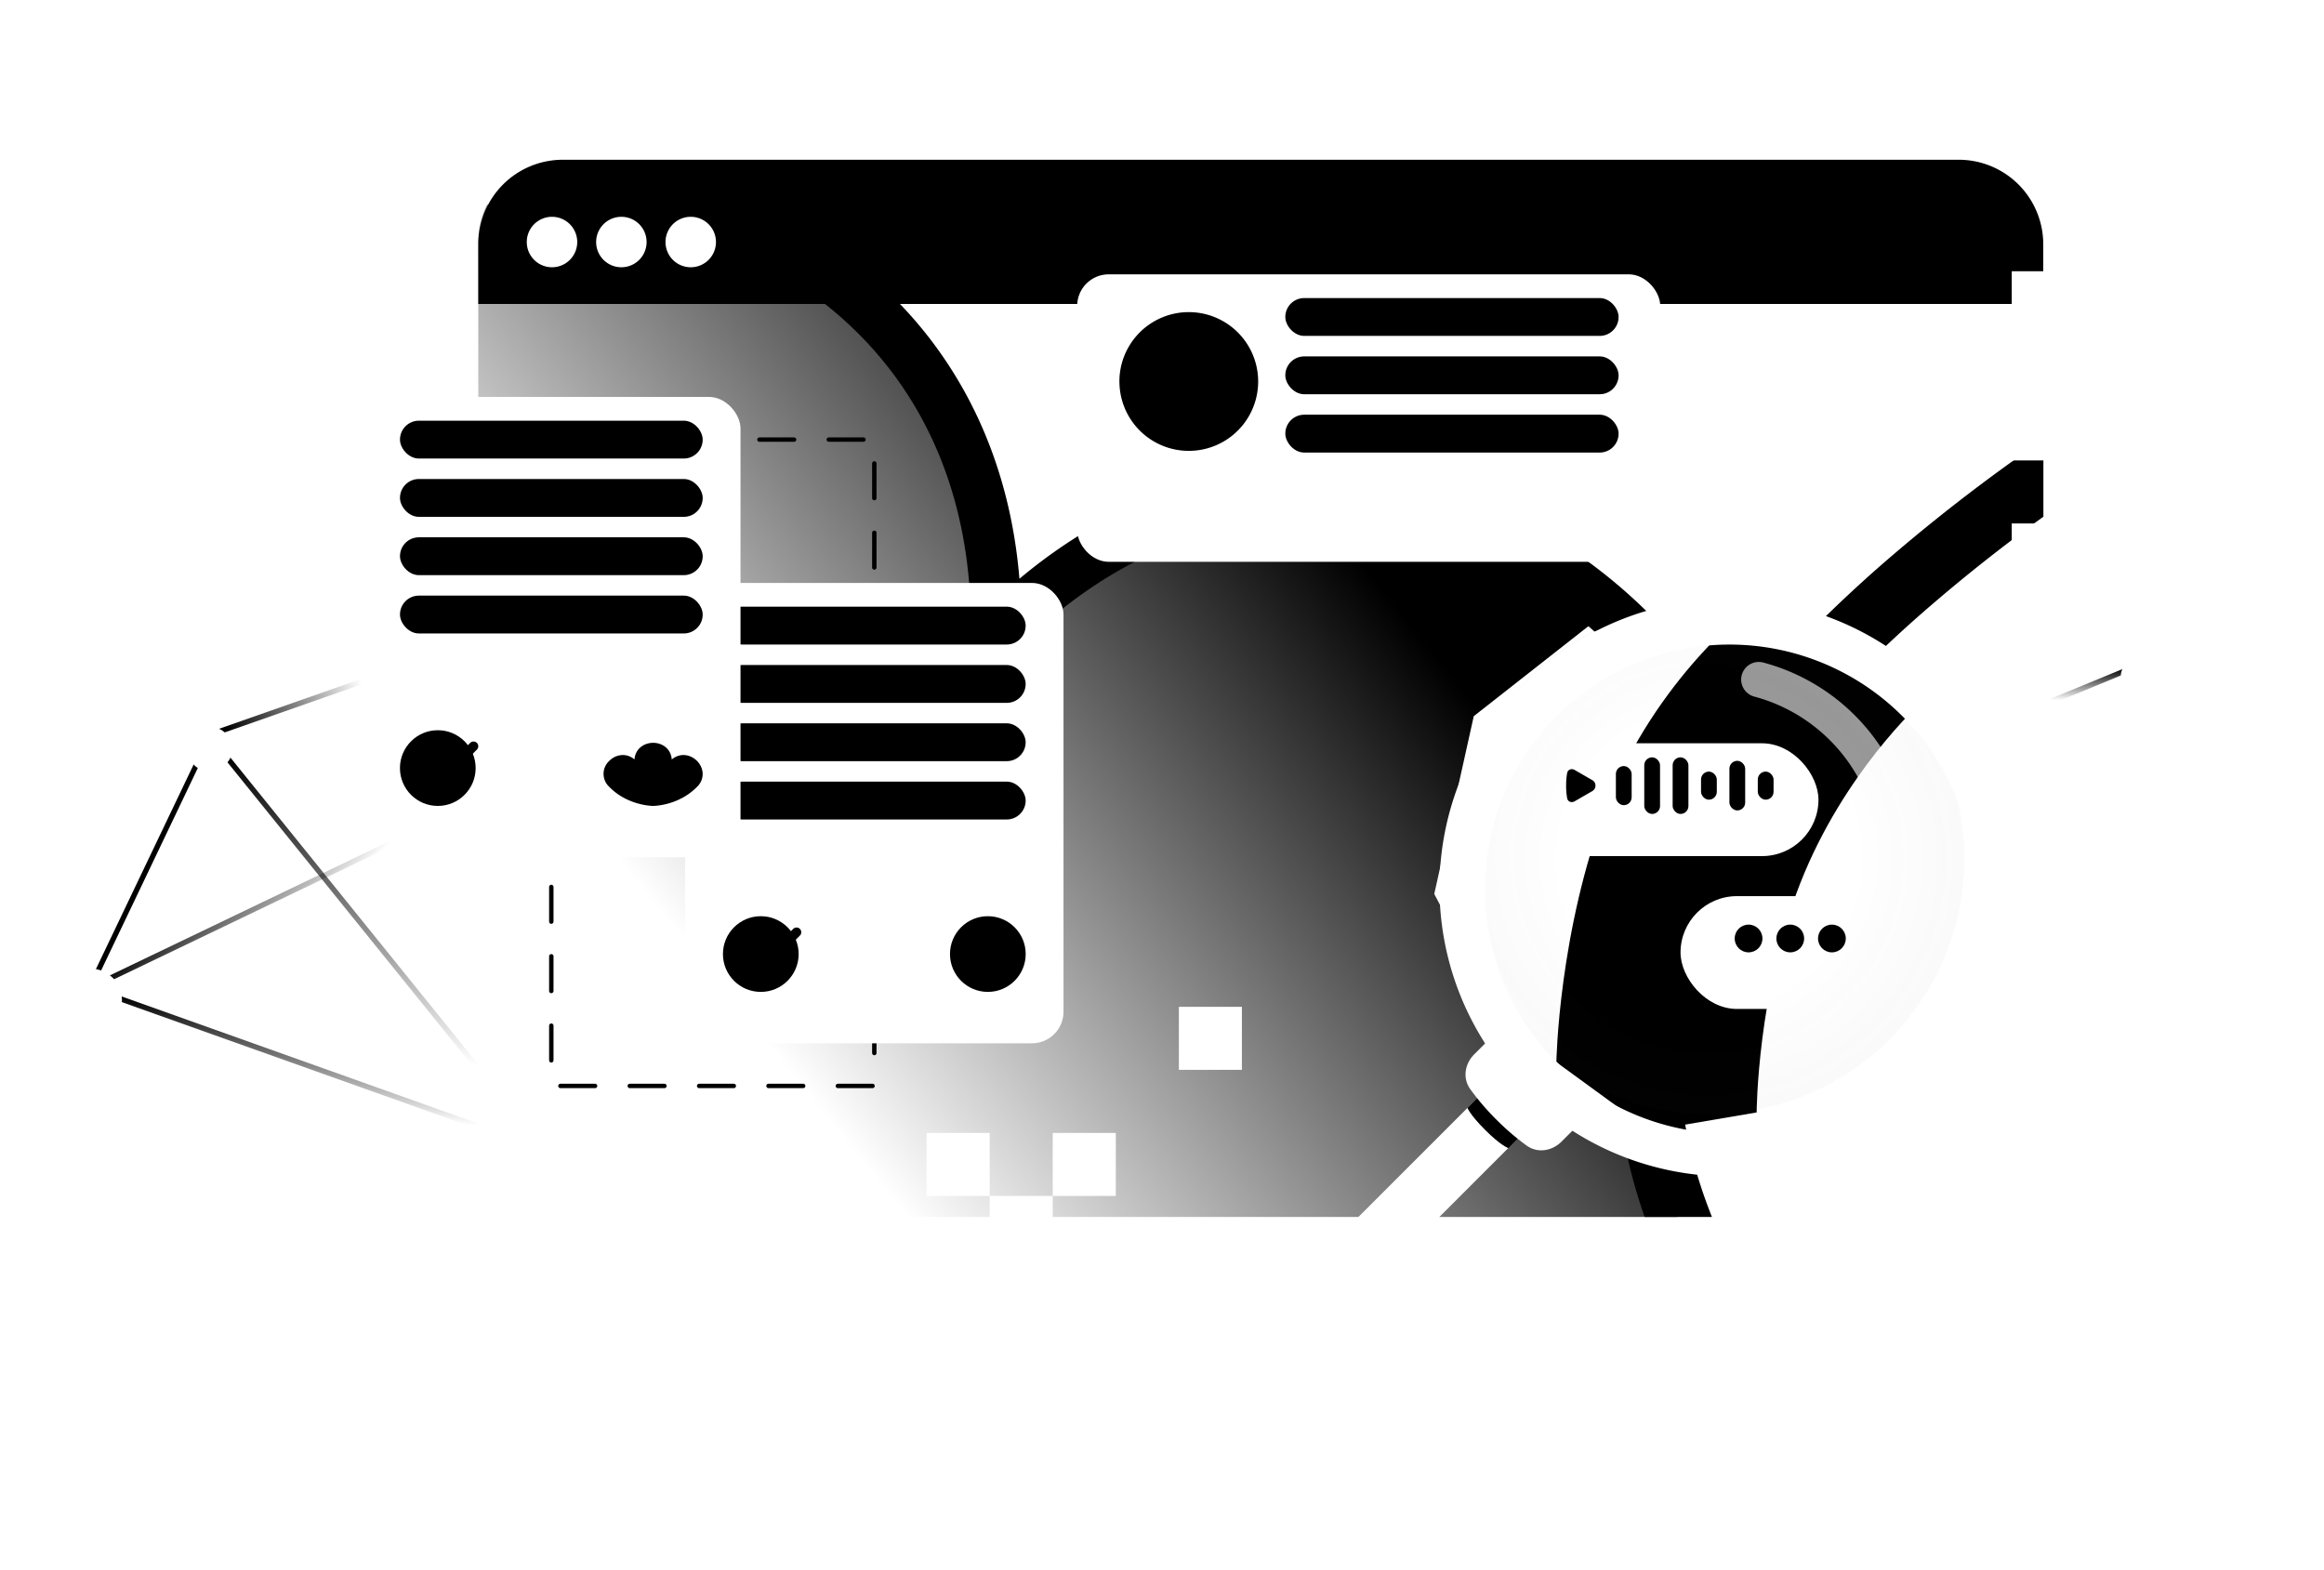 <svg xmlns="http://www.w3.org/2000/svg" width="660" height="446" fill="none">
  <g clip-path="url(#a)">
    <g filter="url(#b)">
      <path fill="#fff" d="M135.83 85.95h444.44v235.68a24 24 0 0 1-24 24H159.83a24 24 0 0 1-24-24V85.95Z" style="fill:#fff;fill-opacity:1"/>
    </g>
    <path fill="url(#c)" d="M138.33 58.14a23.19 23.19 0 0 0-2.5 10.52v253.68a23.28 23.28 0 0 0 23.28 23.29h317.23l-18.06-31.33-27.27-15.5-23.69-44.9 11.22-50.5 35.54-27.9s-42.4-34.22-75.39-36.7c-30.92-2.33-63.74 12.48-92.63 36.7-3.11-37.34-20.2-71.34-43.71-91.32-25.07-21.31-56.86-26.78-89.13-26.78-4.96 0-9.94.24-14.89.74Z"/>
    <path fill="#E9EAED" d="M237.41 88.89c20.6 17.5 35.03 43.05 37.82 76.67l2.3 27.57 21.19-17.77c26.06-21.86 54.63-29.85 81.76-27.8 26.94 2.03 52.37 13.94 72.38 31.84l15-5.55c-22.8-22.56-53.32-38.1-86.3-40.58-26.25-1.98-53.44 4.36-78.74 21.14-4.5 2.99-8.94 6.3-13.31 9.97a145.46 145.46 0 0 0-2.3-16.47c-5.9-29.52-20.58-53-40.52-69.94a127.83 127.83 0 0 0-28.39-18.2l-7.9 12.13a113.97 113.97 0 0 1 27.02 16.99Z" style="fill:#e9eaed;fill:color(display-p3 .914 .918 .929);fill-opacity:1"/>
    <path stroke="#B6B8BD" stroke-dasharray="9.85 9.85" stroke-linecap="round" stroke-linejoin="round" stroke-width="1.25" d="M156.57 124.85h91.73v183.57h-91.73z" style="stroke:#b6b8bd;stroke:color(display-p3 .714 .722 .741);stroke-opacity:1"/>
    <path fill="#B6B8BD" stroke="#B6B8BD" d="M136.33 69.37a23.5 23.5 0 0 1 23.5-23.5h396.44a23.5 23.5 0 0 1 23.5 23.5v16.45H136.33V69.37Z" style="fill:#b6b8bd;fill:color(display-p3 .714 .722 .741);fill-opacity:1;stroke:#b6b8bd;stroke:color(display-p3 .714 .722 .741);stroke-opacity:1"/>
    <g filter="url(#d)">
      <path fill="#fff" d="M149.6 66.74a7.16 7.16 0 1 1 14.33 0 7.16 7.16 0 0 1-14.33 0Z" style="fill:#fff;fill-opacity:1"/>
    </g>
    <g filter="url(#e)">
      <path fill="#fff" d="M169.3 66.74a7.16 7.16 0 1 1 14.33 0 7.16 7.16 0 0 1-14.33 0Z" style="fill:#fff;fill-opacity:1"/>
    </g>
    <g filter="url(#f)">
      <path fill="#fff" d="M189 66.74a7.16 7.16 0 1 1 14.33 0 7.16 7.16 0 0 1-14.33 0Z" style="fill:#fff;fill-opacity:1"/>
    </g>
    <path fill="#E9EAED" fill-rule="evenodd" d="M486.18 345.63h-19.11a149.92 149.92 0 0 1-7.21-30.21l18.58 3.17c1.67 9.63 4.4 18.67 7.74 27.04Zm94.13-220.8v21.92a474.59 474.59 0 0 0-35.45 28.24c-4.2 3.7-8.39 7.57-12.5 11.55l-14.7-10.68c5.1-5.02 10.26-9.8 15.35-14.3a503.25 503.25 0 0 1 47.3-36.72Z" clip-rule="evenodd" style="fill:#e9eaed;fill:color(display-p3 .914 .918 .929);fill-opacity:1"/>
    <path fill="#E9EAED" d="m523.99 176.15 21.37 23.6s-21.76 19.71-34.06 50.99c-12.3 31.27-12.42 65.2-12.42 65.2l-30.25 5.15L442 301.67s.57-37.16 14.35-73.05c13.78-35.9 41.17-56.56 41.17-56.56l26.47 4.09Z" style="fill:#e9eaed;fill:color(display-p3 .914 .918 .929);fill-opacity:1"/>
    <g filter="url(#g)">
      <rect width="84.43" height="32.04" x="432" y="207.1" fill="#fff" rx="16.02" style="fill:#fff;fill-opacity:1"/>
    </g>
    <path fill="#B6B8BD" d="M452.22 221.57a1.8 1.8 0 0 1 0 3.1l-5.02 2.9c-.88.51-1.94.15-2.13-.84a19.1 19.1 0 0 1-.3-3.6c0-1.57.13-2.75.3-3.6.19-1 1.25-1.36 2.13-.85l5.02 2.9Z" style="fill:#b6b8bd;fill:color(display-p3 .714 .722 .741);fill-opacity:1"/>
    <rect width="4.48" height="11.11" x="458.9" y="217.57" fill="#B6B8BD" rx="2.24" style="fill:#b6b8bd;fill:color(display-p3 .714 .722 .741);fill-opacity:1"/>
    <rect width="4.48" height="7.98" x="483.08" y="219.14" fill="#B6B8BD" rx="2.24" style="fill:#b6b8bd;fill:color(display-p3 .714 .722 .741);fill-opacity:1"/>
    <rect width="4.48" height="7.98" x="499.2" y="219.14" fill="#B6B8BD" rx="2.24" style="fill:#b6b8bd;fill:color(display-p3 .714 .722 .741);fill-opacity:1"/>
    <rect width="4.48" height="14.09" x="491.14" y="216.08" fill="#B6B8BD" rx="2.24" style="fill:#b6b8bd;fill:color(display-p3 .714 .722 .741);fill-opacity:1"/>
    <rect width="4.48" height="16.08" x="466.96" y="215.09" fill="#B6B8BD" rx="2.24" style="fill:#b6b8bd;fill:color(display-p3 .714 .722 .741);fill-opacity:1"/>
    <rect width="4.48" height="16.08" x="475.02" y="215.09" fill="#B6B8BD" rx="2.24" style="fill:#b6b8bd;fill:color(display-p3 .714 .722 .741);fill-opacity:1"/>
    <g filter="url(#h)">
      <rect width="62.32" height="32.04" x="477.26" y="250.51" fill="#fff" rx="16.02" style="fill:#fff;fill-opacity:1"/>
    </g>
    <circle cx="496.58" cy="266.54" r="3.94" fill="#B6B8BD" style="fill:#b6b8bd;fill:color(display-p3 .714 .722 .741);fill-opacity:1"/>
    <circle cx="508.42" cy="266.54" r="3.94" fill="#B6B8BD" style="fill:#b6b8bd;fill:color(display-p3 .714 .722 .741);fill-opacity:1"/>
    <circle cx="520.25" cy="266.54" r="3.94" fill="#B6B8BD" style="fill:#b6b8bd;fill:color(display-p3 .714 .722 .741);fill-opacity:1"/>
    <path stroke="#fff" stroke-linecap="round" stroke-width="10" d="M499.48 193a52.92 52.92 0 0 1 38.22 40.77" opacity=".6" style="stroke:#fff;stroke-opacity:1"/>
    <path stroke="url(#i)" stroke-linecap="round" stroke-linejoin="round" stroke-width="1.5" d="m580.78 199.91 28.11-11.61"/>
    <g filter="url(#j)" opacity=".25">
      <path fill="url(#k)" fill-opacity=".4" d="M485.32 316.42a72.53 72.53 0 1 0 0-145.06 72.53 72.53 0 0 0 0 145.06Z"/>
    </g>
  </g>
  <g fill="#fff" filter="url(#l)">
    <path d="M589.23 74.03h-17.91v17.9h17.9v-17.9Zm-17.91 17.91H553.4v17.91h-17.9v17.91h-17.91v-17.91h-17.92v17.91h17.92v17.91h17.9v-17.91h17.92v-17.91h17.9v17.91h17.92v-17.91h-17.91V91.94Zm-236.53 191v17.91h17.9v-17.9h-17.9Zm-71.65 35.82v17.91h17.91v17.91h17.91v17.91h17.92v-17.9h-17.92v-17.92h17.92v-17.9h-17.92v17.9h-17.9v-17.9h-17.92Zm326.09-173.09h-17.91v17.91h17.9v-17.91Zm-17.91 153.8h17.9v17.9h-17.9v-17.9Zm-344 37.2v17.91h17.91v-17.9h-17.9Z" style="fill:#fff;fill-opacity:1"/>
  </g>
  <g filter="url(#m)">
    <rect width="107.46" height="130.75" x="194.57" y="161.56" fill="#fff" rx="8.96" style="fill:#fff;fill-opacity:1"/>
  </g>
  <rect width="85.97" height="10.75" x="205.31" y="172.3" fill="#E9EAED" rx="5.37" style="fill:#e9eaed;fill:color(display-p3 .914 .918 .929);fill-opacity:1"/>
  <rect width="85.97" height="10.75" x="205.31" y="188.87" fill="#E9EAED" rx="5.37" style="fill:#e9eaed;fill:color(display-p3 .914 .918 .929);fill-opacity:1"/>
  <rect width="85.97" height="10.75" x="205.31" y="205.43" fill="#E9EAED" rx="5.37" style="fill:#e9eaed;fill:color(display-p3 .914 .918 .929);fill-opacity:1"/>
  <rect width="85.97" height="10.75" x="205.31" y="221.99" fill="#E9EAED" rx="5.37" style="fill:#e9eaed;fill:color(display-p3 .914 .918 .929);fill-opacity:1"/>
  <circle cx="216.06" cy="270.96" r="10.75" fill="#E9EAED" style="fill:#e9eaed;fill:color(display-p3 .914 .918 .929);fill-opacity:1"/>
  <circle cx="280.54" cy="270.96" r="10.75" fill="#B6B8BD" style="fill:#b6b8bd;fill:color(display-p3 .714 .722 .741);fill-opacity:1"/>
  <path fill="#B6B8BD" fill-rule="evenodd" d="M227.16 263.82c.52.53.52 1.38 0 1.9l-10.32 10.32c-.73.73-1.92.73-2.66 0l-4.3-4.3a1.34 1.34 0 1 1 1.9-1.9l3.73 3.73 9.75-9.75a1.34 1.34 0 0 1 1.9 0Z" clip-rule="evenodd" style="fill:#b6b8bd;fill:color(display-p3 .714 .722 .741);fill-opacity:1"/>
  <g filter="url(#n)">
    <rect width="107.46" height="130.75" x="102.84" y="108.73" fill="#fff" rx="8.96" style="fill:#fff;fill-opacity:1"/>
  </g>
  <path fill="#B6B8BD" fill-rule="evenodd" d="M190.79 215.69a5.05 5.05 0 0 1 3.67-1.24c1.32.1 2.54.72 3.45 1.62.9.9 1.53 2.1 1.63 3.4a5 5 0 0 1-1.48 3.9l-.33.32c-5.23 5.18-12.17 5.2-12.24 5.2-.04 0-7 0-12.25-5.2l-.32-.32a5 5 0 0 1 .14-7.3 5.54 5.54 0 0 1 3.45-1.62 5 5 0 0 1 3.67 1.24c.13-1.5.77-2.65 1.71-3.45 1-.85 2.3-1.27 3.6-1.27 1.28 0 2.59.42 3.59 1.27.94.8 1.58 1.96 1.7 3.45Z" clip-rule="evenodd" style="fill:#b6b8bd;fill:color(display-p3 .714 .722 .741);fill-opacity:1"/>
  <rect width="85.97" height="10.75" x="113.59" y="119.48" fill="#E9EAED" rx="5.37" style="fill:#e9eaed;fill:color(display-p3 .914 .918 .929);fill-opacity:1"/>
  <rect width="85.97" height="10.75" x="113.59" y="136.04" fill="#E9EAED" rx="5.37" style="fill:#e9eaed;fill:color(display-p3 .914 .918 .929);fill-opacity:1"/>
  <rect width="85.97" height="10.75" x="113.59" y="152.6" fill="#E9EAED" rx="5.37" style="fill:#e9eaed;fill:color(display-p3 .914 .918 .929);fill-opacity:1"/>
  <rect width="85.97" height="10.75" x="113.59" y="169.16" fill="#E9EAED" rx="5.37" style="fill:#e9eaed;fill:color(display-p3 .914 .918 .929);fill-opacity:1"/>
  <circle cx="124.33" cy="218.14" r="10.75" fill="#E9EAED" style="fill:#e9eaed;fill:color(display-p3 .914 .918 .929);fill-opacity:1"/>
  <path fill="#B6B8BD" fill-rule="evenodd" d="M135.43 211c.53.52.53 1.37 0 1.9l-10.31 10.31c-.74.74-1.93.74-2.66 0l-4.3-4.3a1.34 1.34 0 1 1 1.9-1.9l3.73 3.73 9.74-9.75a1.34 1.34 0 0 1 1.9 0Z" clip-rule="evenodd" style="fill:#b6b8bd;fill:color(display-p3 .714 .722 .741);fill-opacity:1"/>
  <g filter="url(#o)">
    <path fill="#fff" d="M415.81 302.6s2.8 4.17 5.07 6.43c2.26 2.26 6.42 5.07 6.42 5.07l-52.2 52.2a8.13 8.13 0 0 1-11.49-11.5l52.2-52.2Z" style="fill:#fff;fill-opacity:1"/>
    <path fill="#E9EAED" fill-opacity=".15" d="m411.76 306.64 3.76-3.8 11.78 11.3-3.9 3.95s-2.12-.67-6.59-5.14-5.05-6.31-5.05-6.31Z" style="fill:#e9eaed;fill:color(display-p3 .914 .918 .929);fill-opacity:.15"/>
    <g filter="url(#p)">
      <path fill="#fff" d="M417.98 287.14s5.94 9.09 10.82 13.97c4.88 4.87 13.97 10.82 13.97 10.82l-4.31 4.3c-2.7 2.7-6.8 3.36-9.9 1.13a71.19 71.19 0 0 1-8.62-7.4 71.1 71.1 0 0 1-7.39-8.62c-2.23-3.1-1.58-7.2 1.12-9.9l4.3-4.3Z" style="fill:#fff;fill-opacity:1"/>
    </g>
    <g filter="url(#q)">
      <path fill="#fff" fill-rule="evenodd" d="M436.69 293.22a69.44 69.44 0 1 0 98.2-98.2 69.44 69.44 0 0 0-98.2 98.2Zm-8.87 8.87a81.98 81.98 0 1 0 115.94-115.94 81.98 81.98 0 0 0-115.94 115.94Z" clip-rule="evenodd" style="fill:#fff;fill-opacity:1"/>
    </g>
  </g>
  <path stroke="url(#r)" stroke-linecap="round" stroke-linejoin="round" stroke-width="1.5" d="m25.52 280.58 109.8 39.14"/>
  <path stroke="url(#s)" stroke-linecap="round" stroke-linejoin="round" stroke-width="1.5" d="m25.52 280.58 84.77-40.67"/>
  <path stroke="url(#t)" stroke-linecap="round" stroke-linejoin="round" stroke-width="1.5" d="m59.7 208.66 42.64-14.96"/>
  <path stroke="#E9EAED" stroke-linecap="round" stroke-linejoin="round" stroke-width="1.5" d="m25.52 280.58 34.1-71.41" style="stroke:#e9eaed;stroke:color(display-p3 .914 .918 .929);stroke-opacity:1"/>
  <g filter="url(#u)">
    <rect width="17.91" height="17.91" x="16.73" y="288.99" fill="#fff" rx="8.96" style="fill:#fff;fill-opacity:1" transform="rotate(-90 16.73 289)"/>
  </g>
  <path stroke="url(#v)" stroke-linecap="round" stroke-linejoin="round" stroke-width="1.5" d="m59.63 209.16 75.69 93.74"/>
  <g filter="url(#w)">
    <rect width="12.71" height="12.71" x="602.3" y="194.49" fill="#fff" rx="6.35" style="fill:#fff;fill-opacity:1" transform="rotate(-90 602.3 194.5)"/>
  </g>
  <g filter="url(#x)">
    <rect width="12.71" height="12.71" x="53.28" y="215.15" fill="#fff" rx="6.35" style="fill:#fff;fill-opacity:1" transform="rotate(-90 53.28 215.15)"/>
  </g>
  <g filter="url(#y)">
    <rect width="165.59" height="81.65" x="305.91" y="73.91" fill="#fff" rx="8.96" style="fill:#fff;fill-opacity:1"/>
  </g>
  <rect width="94.65" height="10.75" x="365.02" y="84.65" fill="#E9EAED" rx="5.37" style="fill:#e9eaed;fill:color(display-p3 .914 .918 .929);fill-opacity:1"/>
  <rect width="94.65" height="10.75" x="365.02" y="101.22" fill="#E9EAED" rx="5.37" style="fill:#e9eaed;fill:color(display-p3 .914 .918 .929);fill-opacity:1"/>
  <rect width="94.65" height="10.75" x="365.02" y="117.78" fill="#E9EAED" rx="5.37" style="fill:#e9eaed;fill:color(display-p3 .914 .918 .929);fill-opacity:1"/>
  <g filter="url(#z)">
    <path fill="#E9EAED" d="M317.9 104.35a19.7 19.7 0 1 1 39.41 0 19.7 19.7 0 0 1-39.4 0Z" style="fill:#e9eaed;fill:color(display-p3 .914 .918 .929);fill-opacity:1"/>
  </g>
  <rect width="19.7" height="19.7" x="327.76" y="90.4" fill="#B6B8BD" rx="9.85" style="fill:#b6b8bd;fill:color(display-p3 .714 .722 .741);fill-opacity:1"/>
  <path fill="#B6B8BD" fill-rule="evenodd" d="M350.2 119.5a19.62 19.62 0 0 1-12.6 4.56c-4.78 0-9.17-1.71-12.59-4.55a15.98 15.98 0 0 1 25.19 0Z" clip-rule="evenodd" style="fill:#b6b8bd;fill:color(display-p3 .714 .722 .741);fill-opacity:1"/>
  <defs>
    <filter id="b" width="534.44" height="349.67" x="90.83" y="45.95" color-interpolation-filters="sRGB" filterUnits="userSpaceOnUse">
      <feFlood flood-opacity="0" result="BackgroundImageFix"/>
      <feColorMatrix in="SourceAlpha" result="hardAlpha" values="0 0 0 0 0 0 0 0 0 0 0 0 0 0 0 0 0 0 127 0"/>
      <feOffset dy="5"/>
      <feGaussianBlur stdDeviation="22.5"/>
      <feComposite in2="hardAlpha" operator="out"/>
      <feColorMatrix values="0 0 0 0 0 0 0 0 0 0 0 0 0 0 0 0 0 0 0.05 0"/>
      <feBlend in2="BackgroundImageFix" result="effect1_dropShadow_654_883"/>
      <feBlend in="SourceGraphic" in2="effect1_dropShadow_654_883" result="shape"/>
    </filter>
    <filter id="d" width="22.33" height="22.33" x="145.6" y="57.58" color-interpolation-filters="sRGB" filterUnits="userSpaceOnUse">
      <feFlood flood-opacity="0" result="BackgroundImageFix"/>
      <feColorMatrix in="SourceAlpha" result="hardAlpha" values="0 0 0 0 0 0 0 0 0 0 0 0 0 0 0 0 0 0 127 0"/>
      <feOffset dy="2"/>
      <feGaussianBlur stdDeviation="2"/>
      <feComposite in2="hardAlpha" operator="out"/>
      <feColorMatrix values="0 0 0 0 0 0 0 0 0 0 0 0 0 0 0 0 0 0 0.05 0"/>
      <feBlend in2="BackgroundImageFix" result="effect1_dropShadow_654_883"/>
      <feBlend in="SourceGraphic" in2="effect1_dropShadow_654_883" result="shape"/>
    </filter>
    <filter id="e" width="22.33" height="22.33" x="165.3" y="57.58" color-interpolation-filters="sRGB" filterUnits="userSpaceOnUse">
      <feFlood flood-opacity="0" result="BackgroundImageFix"/>
      <feColorMatrix in="SourceAlpha" result="hardAlpha" values="0 0 0 0 0 0 0 0 0 0 0 0 0 0 0 0 0 0 127 0"/>
      <feOffset dy="2"/>
      <feGaussianBlur stdDeviation="2"/>
      <feComposite in2="hardAlpha" operator="out"/>
      <feColorMatrix values="0 0 0 0 0 0 0 0 0 0 0 0 0 0 0 0 0 0 0.05 0"/>
      <feBlend in2="BackgroundImageFix" result="effect1_dropShadow_654_883"/>
      <feBlend in="SourceGraphic" in2="effect1_dropShadow_654_883" result="shape"/>
    </filter>
    <filter id="f" width="22.33" height="22.33" x="185" y="57.58" color-interpolation-filters="sRGB" filterUnits="userSpaceOnUse">
      <feFlood flood-opacity="0" result="BackgroundImageFix"/>
      <feColorMatrix in="SourceAlpha" result="hardAlpha" values="0 0 0 0 0 0 0 0 0 0 0 0 0 0 0 0 0 0 127 0"/>
      <feOffset dy="2"/>
      <feGaussianBlur stdDeviation="2"/>
      <feComposite in2="hardAlpha" operator="out"/>
      <feColorMatrix values="0 0 0 0 0 0 0 0 0 0 0 0 0 0 0 0 0 0 0.05 0"/>
      <feBlend in2="BackgroundImageFix" result="effect1_dropShadow_654_883"/>
      <feBlend in="SourceGraphic" in2="effect1_dropShadow_654_883" result="shape"/>
    </filter>
    <filter id="g" width="116.43" height="64.04" x="416" y="195.1" color-interpolation-filters="sRGB" filterUnits="userSpaceOnUse">
      <feFlood flood-opacity="0" result="BackgroundImageFix"/>
      <feColorMatrix in="SourceAlpha" result="hardAlpha" values="0 0 0 0 0 0 0 0 0 0 0 0 0 0 0 0 0 0 127 0"/>
      <feOffset dy="4"/>
      <feGaussianBlur stdDeviation="8"/>
      <feComposite in2="hardAlpha" operator="out"/>
      <feColorMatrix values="0 0 0 0 0 0 0 0 0 0 0 0 0 0 0 0 0 0 0.07 0"/>
      <feBlend in2="BackgroundImageFix" result="effect1_dropShadow_654_883"/>
      <feBlend in="SourceGraphic" in2="effect1_dropShadow_654_883" result="shape"/>
    </filter>
    <filter id="h" width="94.32" height="64.04" x="461.26" y="238.51" color-interpolation-filters="sRGB" filterUnits="userSpaceOnUse">
      <feFlood flood-opacity="0" result="BackgroundImageFix"/>
      <feColorMatrix in="SourceAlpha" result="hardAlpha" values="0 0 0 0 0 0 0 0 0 0 0 0 0 0 0 0 0 0 127 0"/>
      <feOffset dy="4"/>
      <feGaussianBlur stdDeviation="8"/>
      <feComposite in2="hardAlpha" operator="out"/>
      <feColorMatrix values="0 0 0 0 0 0 0 0 0 0 0 0 0 0 0 0 0 0 0.07 0"/>
      <feBlend in2="BackgroundImageFix" result="effect1_dropShadow_654_883"/>
      <feBlend in="SourceGraphic" in2="effect1_dropShadow_654_883" result="shape"/>
    </filter>
    <filter id="j" width="159.66" height="159.66" x="405.49" y="164.06" color-interpolation-filters="sRGB" filterUnits="userSpaceOnUse">
      <feFlood flood-opacity="0" result="BackgroundImageFix"/>
      <feGaussianBlur in="BackgroundImageFix" stdDeviation="1"/>
      <feComposite in2="SourceAlpha" operator="in" result="effect1_backgroundBlur_654_883"/>
      <feBlend in="SourceGraphic" in2="effect1_backgroundBlur_654_883" result="shape"/>
      <feGaussianBlur result="effect2_foregroundBlur_654_883" stdDeviation="3.65"/>
    </filter>
    <filter id="l" width="501.9" height="438.46" x="157.32" y="7.03" color-interpolation-filters="sRGB" filterUnits="userSpaceOnUse">
      <feFlood flood-opacity="0" result="BackgroundImageFix"/>
      <feColorMatrix in="SourceAlpha" result="hardAlpha" values="0 0 0 0 0 0 0 0 0 0 0 0 0 0 0 0 0 0 127 0"/>
      <feOffset dy="3"/>
      <feGaussianBlur stdDeviation="35"/>
      <feComposite in2="hardAlpha" operator="out"/>
      <feColorMatrix values="0 0 0 0 0 0 0 0 0 0 0 0 0 0 0 0 0 0 0.17 0"/>
      <feBlend in2="BackgroundImageFix" result="effect1_dropShadow_654_883"/>
      <feBlend in="SourceGraphic" in2="effect1_dropShadow_654_883" result="shape"/>
    </filter>
    <filter id="m" width="139.46" height="162.75" x="178.57" y="149.56" color-interpolation-filters="sRGB" filterUnits="userSpaceOnUse">
      <feFlood flood-opacity="0" result="BackgroundImageFix"/>
      <feColorMatrix in="SourceAlpha" result="hardAlpha" values="0 0 0 0 0 0 0 0 0 0 0 0 0 0 0 0 0 0 127 0"/>
      <feOffset dy="4"/>
      <feGaussianBlur stdDeviation="8"/>
      <feComposite in2="hardAlpha" operator="out"/>
      <feColorMatrix values="0 0 0 0 0 0 0 0 0 0 0 0 0 0 0 0 0 0 0.07 0"/>
      <feBlend in2="BackgroundImageFix" result="effect1_dropShadow_654_883"/>
      <feBlend in="SourceGraphic" in2="effect1_dropShadow_654_883" result="shape"/>
    </filter>
    <filter id="n" width="139.46" height="162.75" x="86.84" y="96.73" color-interpolation-filters="sRGB" filterUnits="userSpaceOnUse">
      <feFlood flood-opacity="0" result="BackgroundImageFix"/>
      <feColorMatrix in="SourceAlpha" result="hardAlpha" values="0 0 0 0 0 0 0 0 0 0 0 0 0 0 0 0 0 0 127 0"/>
      <feOffset dy="4"/>
      <feGaussianBlur stdDeviation="8"/>
      <feComposite in2="hardAlpha" operator="out"/>
      <feColorMatrix values="0 0 0 0 0 0 0 0 0 0 0 0 0 0 0 0 0 0 0.07 0"/>
      <feBlend in2="BackgroundImageFix" result="effect1_dropShadow_654_883"/>
      <feBlend in="SourceGraphic" in2="effect1_dropShadow_654_883" result="shape"/>
    </filter>
    <filter id="o" width="286.53" height="286.53" x="326.23" y="130.14" color-interpolation-filters="sRGB" filterUnits="userSpaceOnUse">
      <feFlood flood-opacity="0" result="BackgroundImageFix"/>
      <feColorMatrix in="SourceAlpha" result="hardAlpha" values="0 0 0 0 0 0 0 0 0 0 0 0 0 0 0 0 0 0 127 0"/>
      <feOffset dx="5" dy="8"/>
      <feGaussianBlur stdDeviation="20"/>
      <feComposite in2="hardAlpha" operator="out"/>
      <feColorMatrix values="0 0 0 0 0 0 0 0 0 0 0 0 0 0 0 0 0 0 0.05 0"/>
      <feBlend in2="BackgroundImageFix" result="effect1_dropShadow_654_883"/>
      <feBlend in="SourceGraphic" in2="effect1_dropShadow_654_883" result="shape"/>
    </filter>
    <filter id="p" width="53.06" height="53.06" x="400.46" y="276.39" color-interpolation-filters="sRGB" filterUnits="userSpaceOnUse">
      <feFlood flood-opacity="0" result="BackgroundImageFix"/>
      <feColorMatrix in="SourceAlpha" result="hardAlpha" values="0 0 0 0 0 0 0 0 0 0 0 0 0 0 0 0 0 0 127 0"/>
      <feOffset/>
      <feGaussianBlur stdDeviation="5.37"/>
      <feComposite in2="hardAlpha" operator="out"/>
      <feColorMatrix values="0 0 0 0 0.922 0 0 0 0 0.925 0 0 0 0 0.933 0 0 0 0.5 0"/>
      <feBlend in2="BackgroundImageFix" result="effect1_dropShadow_654_883"/>
      <feBlend in="SourceGraphic" in2="effect1_dropShadow_654_883" result="shape"/>
    </filter>
    <filter id="q" width="192.62" height="192.61" x="389.48" y="147.81" color-interpolation-filters="sRGB" filterUnits="userSpaceOnUse">
      <feFlood flood-opacity="0" result="BackgroundImageFix"/>
      <feColorMatrix in="SourceAlpha" result="hardAlpha" values="0 0 0 0 0 0 0 0 0 0 0 0 0 0 0 0 0 0 127 0"/>
      <feOffset/>
      <feGaussianBlur stdDeviation="7.16"/>
      <feComposite in2="hardAlpha" operator="out"/>
      <feColorMatrix values="0 0 0 0 0.922 0 0 0 0 0.925 0 0 0 0 0.933 0 0 0 0.3 0"/>
      <feBlend in2="BackgroundImageFix" result="effect1_dropShadow_654_883"/>
      <feBlend in="SourceGraphic" in2="effect1_dropShadow_654_883" result="shape"/>
    </filter>
    <filter id="u" width="49.91" height="49.91" x=".73" y="259.08" color-interpolation-filters="sRGB" filterUnits="userSpaceOnUse">
      <feFlood flood-opacity="0" result="BackgroundImageFix"/>
      <feColorMatrix in="SourceAlpha" result="hardAlpha" values="0 0 0 0 0 0 0 0 0 0 0 0 0 0 0 0 0 0 127 0"/>
      <feOffset dy="4"/>
      <feGaussianBlur stdDeviation="8"/>
      <feComposite in2="hardAlpha" operator="out"/>
      <feColorMatrix values="0 0 0 0 0 0 0 0 0 0 0 0 0 0 0 0 0 0 0.07 0"/>
      <feBlend in2="BackgroundImageFix" result="effect1_dropShadow_654_883"/>
      <feBlend in="SourceGraphic" in2="effect1_dropShadow_654_883" result="shape"/>
    </filter>
    <filter id="w" width="44.71" height="44.71" x="586.3" y="169.78" color-interpolation-filters="sRGB" filterUnits="userSpaceOnUse">
      <feFlood flood-opacity="0" result="BackgroundImageFix"/>
      <feColorMatrix in="SourceAlpha" result="hardAlpha" values="0 0 0 0 0 0 0 0 0 0 0 0 0 0 0 0 0 0 127 0"/>
      <feOffset dy="4"/>
      <feGaussianBlur stdDeviation="8"/>
      <feComposite in2="hardAlpha" operator="out"/>
      <feColorMatrix values="0 0 0 0 0 0 0 0 0 0 0 0 0 0 0 0 0 0 0.07 0"/>
      <feBlend in2="BackgroundImageFix" result="effect1_dropShadow_654_883"/>
      <feBlend in="SourceGraphic" in2="effect1_dropShadow_654_883" result="shape"/>
    </filter>
    <filter id="x" width="44.71" height="44.71" x="37.28" y="190.44" color-interpolation-filters="sRGB" filterUnits="userSpaceOnUse">
      <feFlood flood-opacity="0" result="BackgroundImageFix"/>
      <feColorMatrix in="SourceAlpha" result="hardAlpha" values="0 0 0 0 0 0 0 0 0 0 0 0 0 0 0 0 0 0 127 0"/>
      <feOffset dy="4"/>
      <feGaussianBlur stdDeviation="8"/>
      <feComposite in2="hardAlpha" operator="out"/>
      <feColorMatrix values="0 0 0 0 0 0 0 0 0 0 0 0 0 0 0 0 0 0 0.07 0"/>
      <feBlend in2="BackgroundImageFix" result="effect1_dropShadow_654_883"/>
      <feBlend in="SourceGraphic" in2="effect1_dropShadow_654_883" result="shape"/>
    </filter>
    <filter id="y" width="197.59" height="113.65" x="289.91" y="61.91" color-interpolation-filters="sRGB" filterUnits="userSpaceOnUse">
      <feFlood flood-opacity="0" result="BackgroundImageFix"/>
      <feColorMatrix in="SourceAlpha" result="hardAlpha" values="0 0 0 0 0 0 0 0 0 0 0 0 0 0 0 0 0 0 127 0"/>
      <feOffset dy="4"/>
      <feGaussianBlur stdDeviation="8"/>
      <feComposite in2="hardAlpha" operator="out"/>
      <feColorMatrix values="0 0 0 0 0 0 0 0 0 0 0 0 0 0 0 0 0 0 0.07 0"/>
      <feBlend in2="BackgroundImageFix" result="effect1_dropShadow_654_883"/>
      <feBlend in="SourceGraphic" in2="effect1_dropShadow_654_883" result="shape"/>
    </filter>
    <filter id="z" width="71.4" height="71.4" x="301.91" y="72.65" color-interpolation-filters="sRGB" filterUnits="userSpaceOnUse">
      <feFlood flood-opacity="0" result="BackgroundImageFix"/>
      <feColorMatrix in="SourceAlpha" result="hardAlpha" values="0 0 0 0 0 0 0 0 0 0 0 0 0 0 0 0 0 0 127 0"/>
      <feOffset dy="4"/>
      <feGaussianBlur stdDeviation="8"/>
      <feComposite in2="hardAlpha" operator="out"/>
      <feColorMatrix values="0 0 0 0 0 0 0 0 0 0 0 0 0 0 0 0 0 0 0.07 0"/>
      <feBlend in2="BackgroundImageFix" result="effect1_dropShadow_654_883"/>
      <feBlend in="SourceGraphic" in2="effect1_dropShadow_654_883" result="shape"/>
    </filter>
    <linearGradient id="c" x1="408.76" x2="135.83" y1="125.59" y2="345.63" gradientUnits="userSpaceOnUse">
      <stop offset=".11" stop-color="#F6F7F9" style="stop-color:#f6f7f9;stop-color:color(display-p3 .965 .969 .977);stop-opacity:1"/>
      <stop offset=".73" stop-color="#fff" style="stop-color:white;stop-opacity:1"/>
    </linearGradient>
    <linearGradient id="i" x1="582.23" x2="581.83" y1="188.96" y2="198.77" gradientUnits="userSpaceOnUse">
      <stop stop-color="#E9EAED" style="stop-color:#e9eaed;stop-color:color(display-p3 .914 .918 .929);stop-opacity:1"/>
      <stop offset="1" stop-color="#E9EAED" stop-opacity="0" style="stop-color:none;stop-opacity:0"/>
    </linearGradient>
    <linearGradient id="r" x1="31.16" x2="29.99" y1="282.81" y2="315.89" gradientUnits="userSpaceOnUse">
      <stop stop-color="#E9EAED" style="stop-color:#e9eaed;stop-color:color(display-p3 .914 .918 .929);stop-opacity:1"/>
      <stop offset="1" stop-color="#E9EAED" stop-opacity="0" style="stop-color:none;stop-opacity:0"/>
    </linearGradient>
    <linearGradient id="s" x1="25.52" x2="51.88" y1="280.58" y2="304.44" gradientUnits="userSpaceOnUse">
      <stop stop-color="#E9EAED" style="stop-color:#e9eaed;stop-color:color(display-p3 .914 .918 .929);stop-opacity:1"/>
      <stop offset="1" stop-color="#E9EAED" stop-opacity="0" style="stop-color:none;stop-opacity:0"/>
    </linearGradient>
    <linearGradient id="t" x1="64.12" x2="102.34" y1="207.09" y2="192.78" gradientUnits="userSpaceOnUse">
      <stop stop-color="#E9EAED" style="stop-color:#e9eaed;stop-color:color(display-p3 .914 .918 .929);stop-opacity:1"/>
      <stop offset="1" stop-color="#E9EAED" stop-opacity="0" style="stop-color:none;stop-opacity:0"/>
    </linearGradient>
    <linearGradient id="v" x1="63.52" x2="53.88" y1="214.51" y2="292.64" gradientUnits="userSpaceOnUse">
      <stop stop-color="#E9EAED" style="stop-color:#e9eaed;stop-color:color(display-p3 .914 .918 .929);stop-opacity:1"/>
      <stop offset="1" stop-color="#E9EAED" stop-opacity="0" style="stop-color:none;stop-opacity:0"/>
    </linearGradient>
    <radialGradient id="k" cx="0" cy="0" r="1" gradientTransform="matrix(0 150 -150 0 485.32 243.9)" gradientUnits="userSpaceOnUse">
      <stop offset=".28" stop-color="#fff" stop-opacity="0" style="stop-color:none;stop-opacity:0"/>
      <stop offset="1" stop-color="#fff" style="stop-color:white;stop-opacity:1"/>
    </radialGradient>
    <clipPath id="a">
      <path fill="#fff" d="M0 0h548.06v390.45H0z" style="fill:#fff;fill-opacity:1" transform="translate(83.16 .75)"/>
    </clipPath>
  </defs>
</svg>
